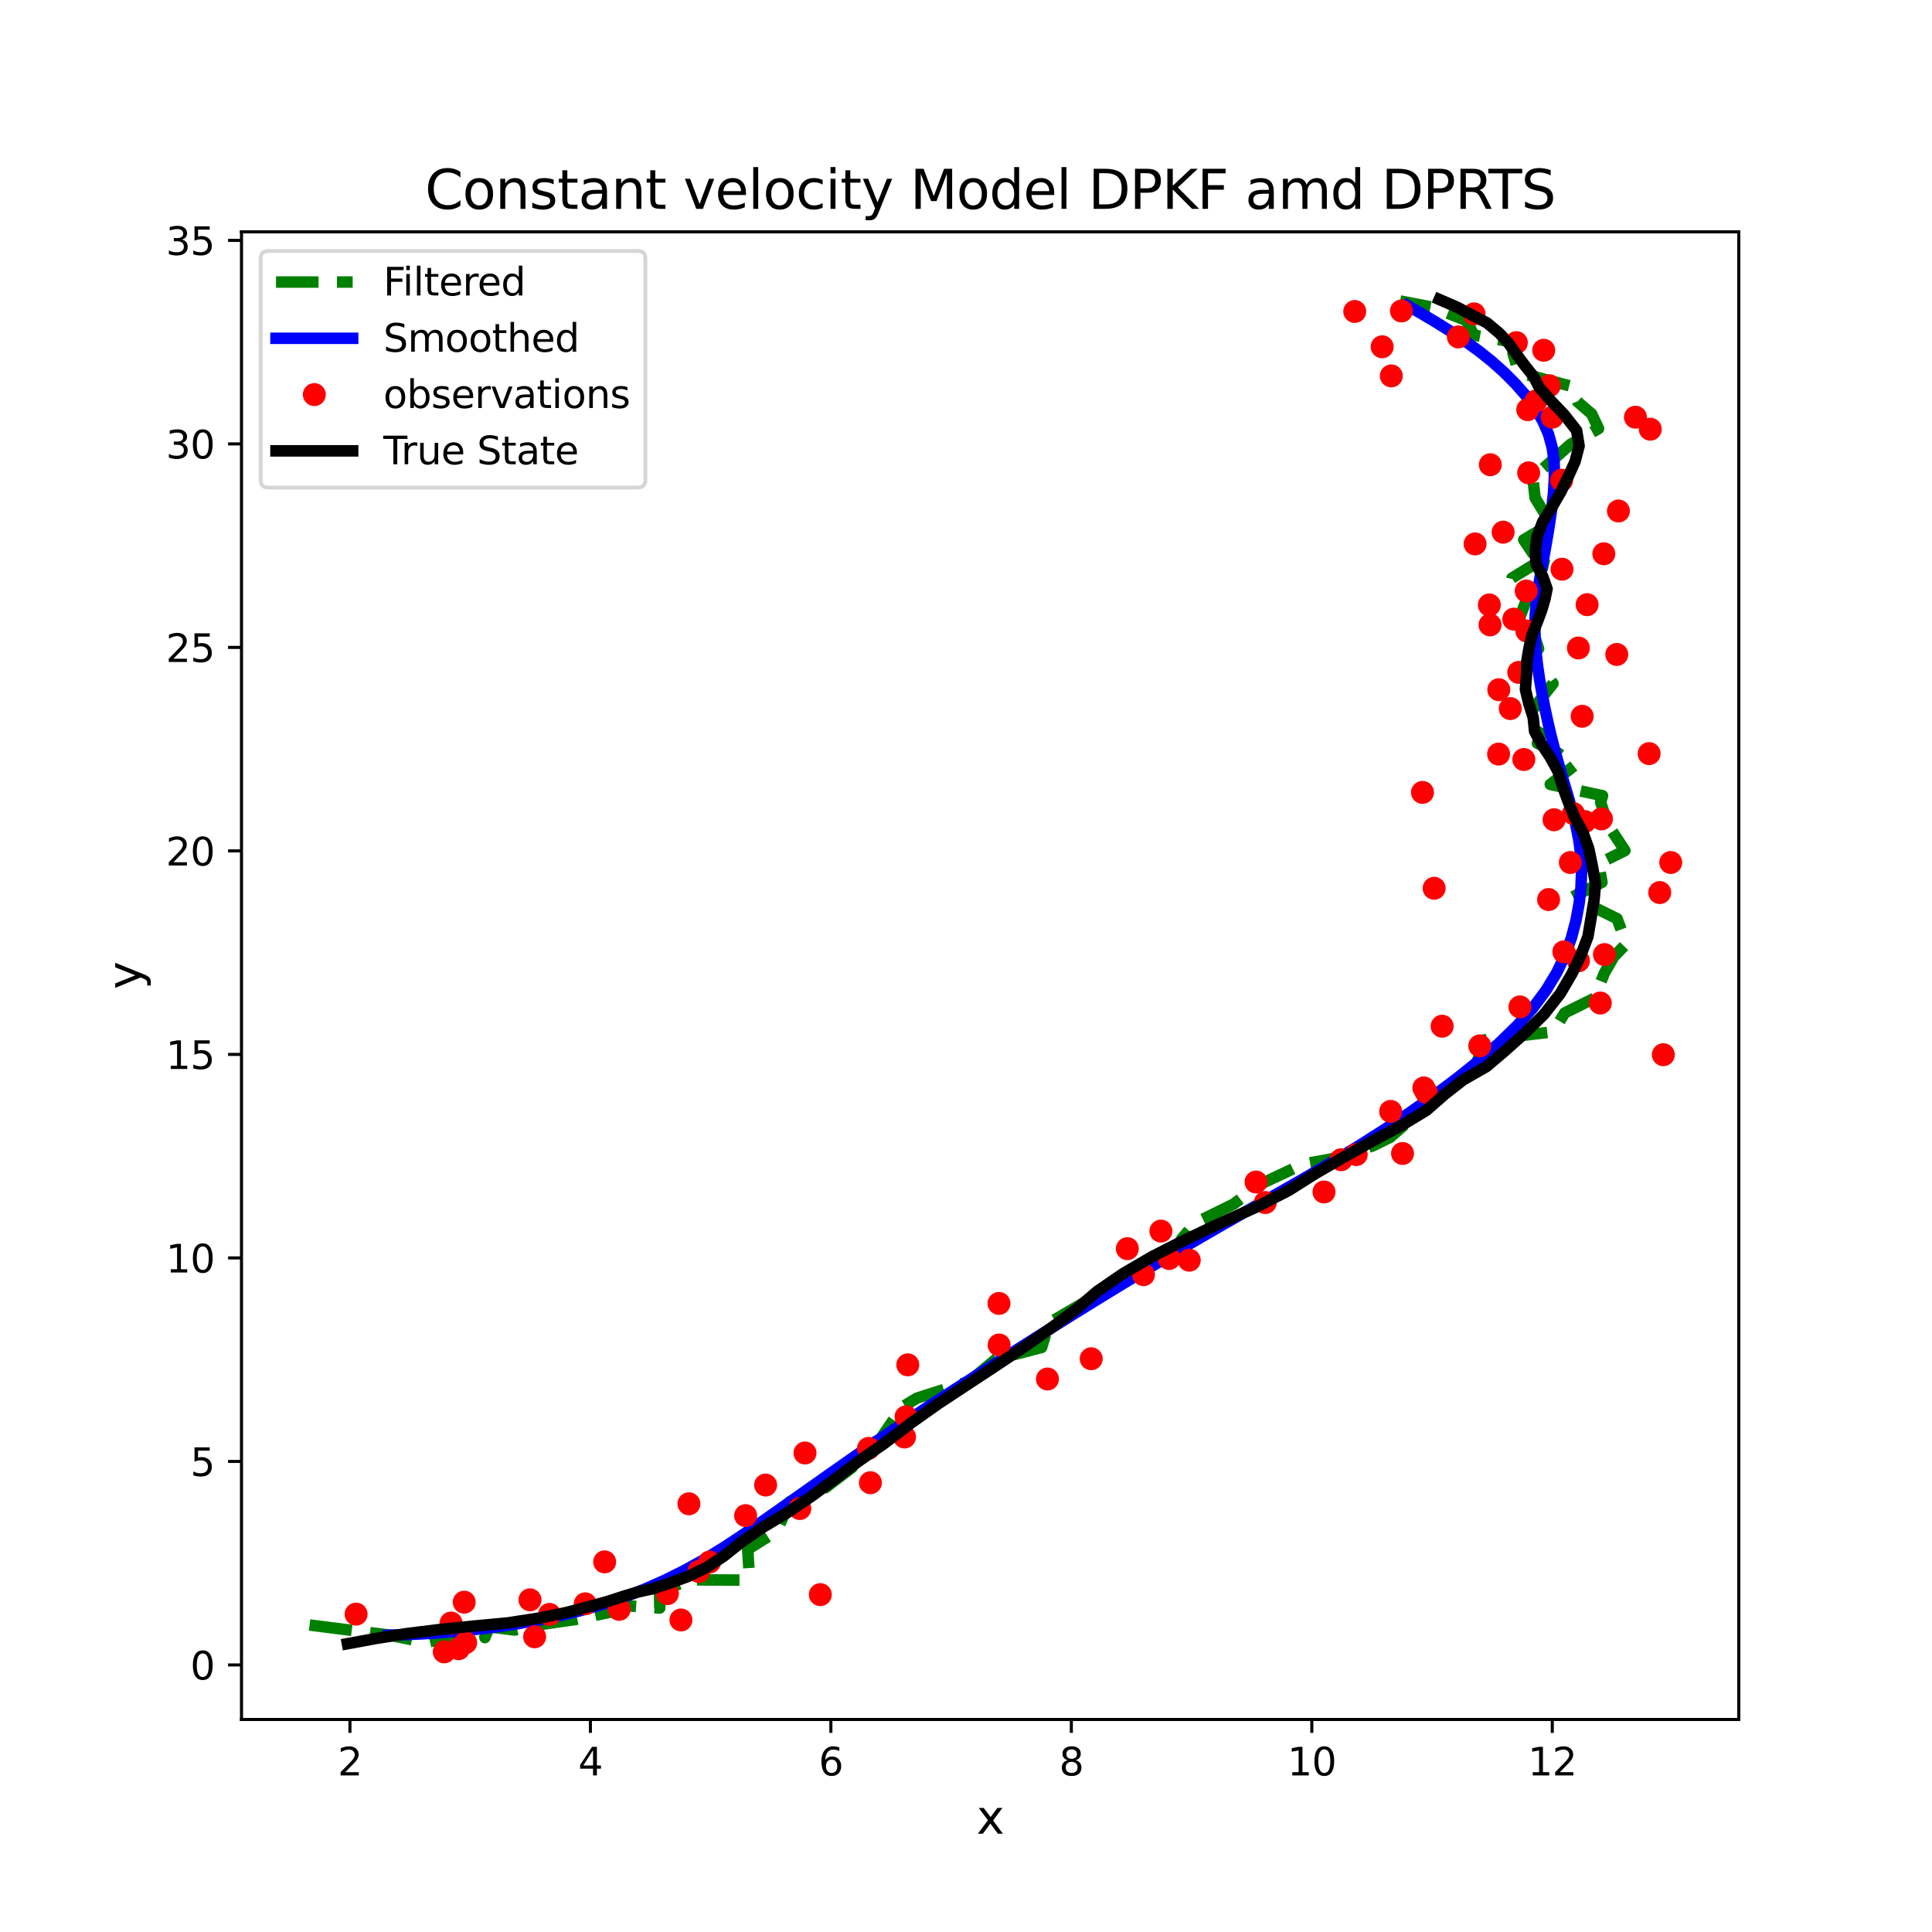 <?xml version="1.0" encoding="utf-8" standalone="no"?>
<!DOCTYPE svg PUBLIC "-//W3C//DTD SVG 1.1//EN"
  "http://www.w3.org/Graphics/SVG/1.1/DTD/svg11.dtd">
<svg xmlns:xlink="http://www.w3.org/1999/xlink" width="504pt" height="504pt" viewBox="0 0 504 504" xmlns="http://www.w3.org/2000/svg" version="1.1">
 <defs>
  <style type="text/css">*{stroke-linejoin: round; stroke-linecap: butt}</style>
 </defs>
 <g id="figure_1">
  <g id="patch_1">
   <path d="M 0 504 
L 504 504 
L 504 0 
L 0 0 
z
" style="fill: #ffffff"/>
  </g>
  <g id="axes_1">
   <g id="patch_2">
    <path d="M 63 448.56 
L 453.6 448.56 
L 453.6 60.48 
L 63 60.48 
z
" style="fill: #ffffff"/>
   </g>
   <g id="matplotlib.axis_1">
    <g id="xtick_1">
     <g id="line2d_1">
      <defs>
       <path id="m9e5c407f9c" d="M 0 0 
L 0 3.5 
" style="stroke: #000000; stroke-width: 0.8"/>
      </defs>
      <g>
       <use xlink:href="#m9e5c407f9c" x="91.286" y="448.56" style="stroke: #000000; stroke-width: 0.8"/>
      </g>
     </g>
     <g id="text_1">
      <!-- 2 -->
      <g transform="translate(88.105 463.158) scale(0.1 -0.1)">
       <defs>
        <path id="DejaVuSans-32" d="M 1228 531 
L 3431 531 
L 3431 0 
L 469 0 
L 469 531 
Q 828 903 1448 1529 
Q 2069 2156 2228 2338 
Q 2531 2678 2651 2914 
Q 2772 3150 2772 3378 
Q 2772 3750 2511 3984 
Q 2250 4219 1831 4219 
Q 1534 4219 1204 4116 
Q 875 4013 500 3803 
L 500 4441 
Q 881 4594 1212 4672 
Q 1544 4750 1819 4750 
Q 2544 4750 2975 4387 
Q 3406 4025 3406 3419 
Q 3406 3131 3298 2873 
Q 3191 2616 2906 2266 
Q 2828 2175 2409 1742 
Q 1991 1309 1228 531 
z
" transform="scale(0.016)"/>
       </defs>
       <use xlink:href="#DejaVuSans-32"/>
      </g>
     </g>
    </g>
    <g id="xtick_2">
     <g id="line2d_2">
      <g>
       <use xlink:href="#m9e5c407f9c" x="154.018" y="448.56" style="stroke: #000000; stroke-width: 0.8"/>
      </g>
     </g>
     <g id="text_2">
      <!-- 4 -->
      <g transform="translate(150.836 463.158) scale(0.1 -0.1)">
       <defs>
        <path id="DejaVuSans-34" d="M 2419 4116 
L 825 1625 
L 2419 1625 
L 2419 4116 
z
M 2253 4666 
L 3047 4666 
L 3047 1625 
L 3713 1625 
L 3713 1100 
L 3047 1100 
L 3047 0 
L 2419 0 
L 2419 1100 
L 313 1100 
L 313 1709 
L 2253 4666 
z
" transform="scale(0.016)"/>
       </defs>
       <use xlink:href="#DejaVuSans-34"/>
      </g>
     </g>
    </g>
    <g id="xtick_3">
     <g id="line2d_3">
      <g>
       <use xlink:href="#m9e5c407f9c" x="216.749" y="448.56" style="stroke: #000000; stroke-width: 0.8"/>
      </g>
     </g>
     <g id="text_3">
      <!-- 6 -->
      <g transform="translate(213.568 463.158) scale(0.1 -0.1)">
       <defs>
        <path id="DejaVuSans-36" d="M 2113 2584 
Q 1688 2584 1439 2293 
Q 1191 2003 1191 1497 
Q 1191 994 1439 701 
Q 1688 409 2113 409 
Q 2538 409 2786 701 
Q 3034 994 3034 1497 
Q 3034 2003 2786 2293 
Q 2538 2584 2113 2584 
z
M 3366 4563 
L 3366 3988 
Q 3128 4100 2886 4159 
Q 2644 4219 2406 4219 
Q 1781 4219 1451 3797 
Q 1122 3375 1075 2522 
Q 1259 2794 1537 2939 
Q 1816 3084 2150 3084 
Q 2853 3084 3261 2657 
Q 3669 2231 3669 1497 
Q 3669 778 3244 343 
Q 2819 -91 2113 -91 
Q 1303 -91 875 529 
Q 447 1150 447 2328 
Q 447 3434 972 4092 
Q 1497 4750 2381 4750 
Q 2619 4750 2861 4703 
Q 3103 4656 3366 4563 
z
" transform="scale(0.016)"/>
       </defs>
       <use xlink:href="#DejaVuSans-36"/>
      </g>
     </g>
    </g>
    <g id="xtick_4">
     <g id="line2d_4">
      <g>
       <use xlink:href="#m9e5c407f9c" x="279.481" y="448.56" style="stroke: #000000; stroke-width: 0.8"/>
      </g>
     </g>
     <g id="text_4">
      <!-- 8 -->
      <g transform="translate(276.3 463.158) scale(0.1 -0.1)">
       <defs>
        <path id="DejaVuSans-38" d="M 2034 2216 
Q 1584 2216 1326 1975 
Q 1069 1734 1069 1313 
Q 1069 891 1326 650 
Q 1584 409 2034 409 
Q 2484 409 2743 651 
Q 3003 894 3003 1313 
Q 3003 1734 2745 1975 
Q 2488 2216 2034 2216 
z
M 1403 2484 
Q 997 2584 770 2862 
Q 544 3141 544 3541 
Q 544 4100 942 4425 
Q 1341 4750 2034 4750 
Q 2731 4750 3128 4425 
Q 3525 4100 3525 3541 
Q 3525 3141 3298 2862 
Q 3072 2584 2669 2484 
Q 3125 2378 3379 2068 
Q 3634 1759 3634 1313 
Q 3634 634 3220 271 
Q 2806 -91 2034 -91 
Q 1263 -91 848 271 
Q 434 634 434 1313 
Q 434 1759 690 2068 
Q 947 2378 1403 2484 
z
M 1172 3481 
Q 1172 3119 1398 2916 
Q 1625 2713 2034 2713 
Q 2441 2713 2670 2916 
Q 2900 3119 2900 3481 
Q 2900 3844 2670 4047 
Q 2441 4250 2034 4250 
Q 1625 4250 1398 4047 
Q 1172 3844 1172 3481 
z
" transform="scale(0.016)"/>
       </defs>
       <use xlink:href="#DejaVuSans-38"/>
      </g>
     </g>
    </g>
    <g id="xtick_5">
     <g id="line2d_5">
      <g>
       <use xlink:href="#m9e5c407f9c" x="342.212" y="448.56" style="stroke: #000000; stroke-width: 0.8"/>
      </g>
     </g>
     <g id="text_5">
      <!-- 10 -->
      <g transform="translate(335.85 463.158) scale(0.1 -0.1)">
       <defs>
        <path id="DejaVuSans-31" d="M 794 531 
L 1825 531 
L 1825 4091 
L 703 3866 
L 703 4441 
L 1819 4666 
L 2450 4666 
L 2450 531 
L 3481 531 
L 3481 0 
L 794 0 
L 794 531 
z
" transform="scale(0.016)"/>
        <path id="DejaVuSans-30" d="M 2034 4250 
Q 1547 4250 1301 3770 
Q 1056 3291 1056 2328 
Q 1056 1369 1301 889 
Q 1547 409 2034 409 
Q 2525 409 2770 889 
Q 3016 1369 3016 2328 
Q 3016 3291 2770 3770 
Q 2525 4250 2034 4250 
z
M 2034 4750 
Q 2819 4750 3233 4129 
Q 3647 3509 3647 2328 
Q 3647 1150 3233 529 
Q 2819 -91 2034 -91 
Q 1250 -91 836 529 
Q 422 1150 422 2328 
Q 422 3509 836 4129 
Q 1250 4750 2034 4750 
z
" transform="scale(0.016)"/>
       </defs>
       <use xlink:href="#DejaVuSans-31"/>
       <use xlink:href="#DejaVuSans-30" transform="translate(63.623 0)"/>
      </g>
     </g>
    </g>
    <g id="xtick_6">
     <g id="line2d_6">
      <g>
       <use xlink:href="#m9e5c407f9c" x="404.944" y="448.56" style="stroke: #000000; stroke-width: 0.8"/>
      </g>
     </g>
     <g id="text_6">
      <!-- 12 -->
      <g transform="translate(398.582 463.158) scale(0.1 -0.1)">
       <use xlink:href="#DejaVuSans-31"/>
       <use xlink:href="#DejaVuSans-32" transform="translate(63.623 0)"/>
      </g>
     </g>
    </g>
    <g id="text_7">
     <!-- x -->
     <g transform="translate(254.749 478.356) scale(0.12 -0.12)">
      <defs>
       <path id="DejaVuSans-78" d="M 3513 3500 
L 2247 1797 
L 3578 0 
L 2900 0 
L 1881 1375 
L 863 0 
L 184 0 
L 1544 1831 
L 300 3500 
L 978 3500 
L 1906 2253 
L 2834 3500 
L 3513 3500 
z
" transform="scale(0.016)"/>
      </defs>
      <use xlink:href="#DejaVuSans-78"/>
     </g>
    </g>
   </g>
   <g id="matplotlib.axis_2">
    <g id="ytick_1">
     <g id="line2d_7">
      <defs>
       <path id="mf3bef82ef5" d="M 0 0 
L -3.5 0 
" style="stroke: #000000; stroke-width: 0.8"/>
      </defs>
      <g>
       <use xlink:href="#mf3bef82ef5" x="63" y="434.332" style="stroke: #000000; stroke-width: 0.8"/>
      </g>
     </g>
     <g id="text_8">
      <!-- 0 -->
      <g transform="translate(49.638 438.131) scale(0.1 -0.1)">
       <use xlink:href="#DejaVuSans-30"/>
      </g>
     </g>
    </g>
    <g id="ytick_2">
     <g id="line2d_8">
      <g>
       <use xlink:href="#mf3bef82ef5" x="63" y="381.243" style="stroke: #000000; stroke-width: 0.8"/>
      </g>
     </g>
     <g id="text_9">
      <!-- 5 -->
      <g transform="translate(49.638 385.042) scale(0.1 -0.1)">
       <defs>
        <path id="DejaVuSans-35" d="M 691 4666 
L 3169 4666 
L 3169 4134 
L 1269 4134 
L 1269 2991 
Q 1406 3038 1543 3061 
Q 1681 3084 1819 3084 
Q 2600 3084 3056 2656 
Q 3513 2228 3513 1497 
Q 3513 744 3044 326 
Q 2575 -91 1722 -91 
Q 1428 -91 1123 -41 
Q 819 9 494 109 
L 494 744 
Q 775 591 1075 516 
Q 1375 441 1709 441 
Q 2250 441 2565 725 
Q 2881 1009 2881 1497 
Q 2881 1984 2565 2268 
Q 2250 2553 1709 2553 
Q 1456 2553 1204 2497 
Q 953 2441 691 2322 
L 691 4666 
z
" transform="scale(0.016)"/>
       </defs>
       <use xlink:href="#DejaVuSans-35"/>
      </g>
     </g>
    </g>
    <g id="ytick_3">
     <g id="line2d_9">
      <g>
       <use xlink:href="#mf3bef82ef5" x="63" y="328.154" style="stroke: #000000; stroke-width: 0.8"/>
      </g>
     </g>
     <g id="text_10">
      <!-- 10 -->
      <g transform="translate(43.275 331.954) scale(0.1 -0.1)">
       <use xlink:href="#DejaVuSans-31"/>
       <use xlink:href="#DejaVuSans-30" transform="translate(63.623 0)"/>
      </g>
     </g>
    </g>
    <g id="ytick_4">
     <g id="line2d_10">
      <g>
       <use xlink:href="#mf3bef82ef5" x="63" y="275.066" style="stroke: #000000; stroke-width: 0.8"/>
      </g>
     </g>
     <g id="text_11">
      <!-- 15 -->
      <g transform="translate(43.275 278.865) scale(0.1 -0.1)">
       <use xlink:href="#DejaVuSans-31"/>
       <use xlink:href="#DejaVuSans-35" transform="translate(63.623 0)"/>
      </g>
     </g>
    </g>
    <g id="ytick_5">
     <g id="line2d_11">
      <g>
       <use xlink:href="#mf3bef82ef5" x="63" y="221.977" style="stroke: #000000; stroke-width: 0.8"/>
      </g>
     </g>
     <g id="text_12">
      <!-- 20 -->
      <g transform="translate(43.275 225.776) scale(0.1 -0.1)">
       <use xlink:href="#DejaVuSans-32"/>
       <use xlink:href="#DejaVuSans-30" transform="translate(63.623 0)"/>
      </g>
     </g>
    </g>
    <g id="ytick_6">
     <g id="line2d_12">
      <g>
       <use xlink:href="#mf3bef82ef5" x="63" y="168.888" style="stroke: #000000; stroke-width: 0.8"/>
      </g>
     </g>
     <g id="text_13">
      <!-- 25 -->
      <g transform="translate(43.275 172.688) scale(0.1 -0.1)">
       <use xlink:href="#DejaVuSans-32"/>
       <use xlink:href="#DejaVuSans-35" transform="translate(63.623 0)"/>
      </g>
     </g>
    </g>
    <g id="ytick_7">
     <g id="line2d_13">
      <g>
       <use xlink:href="#mf3bef82ef5" x="63" y="115.8" style="stroke: #000000; stroke-width: 0.8"/>
      </g>
     </g>
     <g id="text_14">
      <!-- 30 -->
      <g transform="translate(43.275 119.599) scale(0.1 -0.1)">
       <defs>
        <path id="DejaVuSans-33" d="M 2597 2516 
Q 3050 2419 3304 2112 
Q 3559 1806 3559 1356 
Q 3559 666 3084 287 
Q 2609 -91 1734 -91 
Q 1441 -91 1130 -33 
Q 819 25 488 141 
L 488 750 
Q 750 597 1062 519 
Q 1375 441 1716 441 
Q 2309 441 2620 675 
Q 2931 909 2931 1356 
Q 2931 1769 2642 2001 
Q 2353 2234 1838 2234 
L 1294 2234 
L 1294 2753 
L 1863 2753 
Q 2328 2753 2575 2939 
Q 2822 3125 2822 3475 
Q 2822 3834 2567 4026 
Q 2313 4219 1838 4219 
Q 1578 4219 1281 4162 
Q 984 4106 628 3988 
L 628 4550 
Q 988 4650 1302 4700 
Q 1616 4750 1894 4750 
Q 2613 4750 3031 4423 
Q 3450 4097 3450 3541 
Q 3450 3153 3228 2886 
Q 3006 2619 2597 2516 
z
" transform="scale(0.016)"/>
       </defs>
       <use xlink:href="#DejaVuSans-33"/>
       <use xlink:href="#DejaVuSans-30" transform="translate(63.623 0)"/>
      </g>
     </g>
    </g>
    <g id="ytick_8">
     <g id="line2d_14">
      <g>
       <use xlink:href="#mf3bef82ef5" x="63" y="62.711" style="stroke: #000000; stroke-width: 0.8"/>
      </g>
     </g>
     <g id="text_15">
      <!-- 35 -->
      <g transform="translate(43.275 66.51) scale(0.1 -0.1)">
       <use xlink:href="#DejaVuSans-33"/>
       <use xlink:href="#DejaVuSans-35" transform="translate(63.623 0)"/>
      </g>
     </g>
    </g>
    <g id="text_16">
     <!-- y -->
     <g transform="translate(36.779 258.071) rotate(-90) scale(0.12 -0.12)">
      <defs>
       <path id="DejaVuSans-79" d="M 2059 -325 
Q 1816 -950 1584 -1140 
Q 1353 -1331 966 -1331 
L 506 -1331 
L 506 -850 
L 844 -850 
Q 1081 -850 1212 -737 
Q 1344 -625 1503 -206 
L 1606 56 
L 191 3500 
L 800 3500 
L 1894 763 
L 2988 3500 
L 3597 3500 
L 2059 -325 
z
" transform="scale(0.016)"/>
      </defs>
      <use xlink:href="#DejaVuSans-79"/>
     </g>
    </g>
   </g>
   <g id="line2d_15">
    <path d="M 80.755 423.914 
L 101.578 426.553 
L 111.129 428.507 
L 123.835 425.522 
L 126.233 425.053 
L 126.493 427.201 
L 127.63 424.396 
L 134.253 425.22 
L 140.266 423.893 
L 150.488 422.418 
L 162.041 419.958 
L 163.711 418.915 
L 172.113 419.486 
L 172.073 415.369 
L 179.665 412.129 
L 193.979 412.203 
L 195.46 410.632 
L 195.046 404.195 
L 202.622 399.437 
L 204.014 396.346 
L 206.048 391.741 
L 215.323 388.105 
L 222.296 382.807 
L 222.447 379.19 
L 229.665 375.399 
L 235.312 367.081 
L 239.213 364.724 
L 252.837 360.381 
L 259.69 354.648 
L 271.732 351.506 
L 273.653 345.14 
L 285.59 338.163 
L 298.202 331.846 
L 306.105 327.123 
L 308.32 323.108 
L 311.739 319.061 
L 321.816 314.108 
L 328.59 309.012 
L 339.934 303.667 
L 347.069 302.379 
L 358.111 298.924 
L 362.644 296.695 
L 368.04 292 
L 374.319 287.101 
L 378.412 283.22 
L 385.28 277.247 
L 387.193 271.293 
L 405.221 269.157 
L 408.177 264.243 
L 415.903 260.416 
L 418.557 253.8 
L 420.994 249.575 
L 424.244 246.186 
L 421.858 239.666 
L 410.304 233.95 
L 417.907 230.162 
L 417.052 225.304 
L 423.9 221.883 
L 420.221 216.315 
L 418.373 211.798 
L 417.552 209.281 
L 418.052 207.574 
L 404.416 204.632 
L 410.79 199.651 
L 406.503 196.46 
L 401.053 193.888 
L 403.222 189.285 
L 399.635 185.329 
L 405.136 178.306 
L 402.218 174.383 
L 398.296 173.042 
L 401.376 169.21 
L 400.06 165.189 
L 396.169 161.862 
L 398.669 155.247 
L 397.122 154.15 
L 394.012 152.664 
L 394.421 150.808 
L 400.963 146.779 
L 405.166 147.804 
L 399.832 144.307 
L 397.489 140.811 
L 404.566 136.602 
L 400.455 129.867 
L 399.95 125.324 
L 402.11 122.609 
L 409.664 115.929 
L 417.012 111.811 
L 415.224 107.996 
L 411.512 104.78 
L 409.904 100.768 
L 396.141 97.181 
L 396.036 96.674 
L 394.676 92.182 
L 395.908 89.481 
L 384.517 87.417 
L 382.443 83.566 
L 379.873 82.575 
L 373.66 80.135 
L 365.232 78.517 
" clip-path="url(#p5a6beb503e)" style="fill: none; stroke-dasharray: 11.1,4.8; stroke-dashoffset: 0; stroke: #008000; stroke-width: 3"/>
   </g>
   <g id="line2d_16">
    <path d="M 101.34 426.569 
L 106.78 426.391 
L 112.269 426.1 
L 117.758 425.691 
L 123.245 425.166 
L 128.78 424.507 
L 134.405 423.688 
L 140.116 422.696 
L 145.862 421.512 
L 151.581 420.121 
L 157.211 418.513 
L 162.726 416.671 
L 168.143 414.576 
L 173.473 412.213 
L 178.733 409.591 
L 183.909 406.705 
L 189.013 403.551 
L 194.139 400.152 
L 199.37 396.549 
L 204.755 392.763 
L 210.351 388.805 
L 216.187 384.689 
L 222.262 380.429 
L 228.601 376.042 
L 235.237 371.541 
L 242.154 366.948 
L 249.323 362.289 
L 256.694 357.566 
L 264.188 352.797 
L 271.76 348.009 
L 279.376 343.228 
L 287.019 338.495 
L 294.64 333.844 
L 302.219 329.284 
L 309.784 324.809 
L 317.373 320.407 
L 324.972 316.066 
L 332.524 311.78 
L 339.97 307.529 
L 347.25 303.283 
L 354.325 299 
L 361.164 294.657 
L 367.764 290.244 
L 374.103 285.772 
L 380.143 281.253 
L 385.828 276.7 
L 391.08 272.126 
L 395.806 267.538 
L 399.896 262.928 
L 403.332 258.309 
L 406.121 253.7 
L 408.307 249.124 
L 409.95 244.593 
L 411.128 240.123 
L 411.936 235.739 
L 412.434 231.453 
L 412.588 227.26 
L 412.393 223.159 
L 411.863 219.141 
L 411.072 215.201 
L 410.089 211.315 
L 408.981 207.452 
L 407.828 203.592 
L 406.712 199.733 
L 405.639 195.885 
L 404.648 192.052 
L 403.761 188.248 
L 402.965 184.495 
L 402.256 180.819 
L 401.626 177.238 
L 401.107 173.741 
L 400.725 170.31 
L 400.482 166.943 
L 400.401 163.635 
L 400.5 160.375 
L 400.766 157.14 
L 401.195 153.878 
L 401.765 150.545 
L 402.411 147.109 
L 403.063 143.552 
L 403.696 139.859 
L 404.314 136.055 
L 404.871 132.178 
L 405.283 128.277 
L 405.499 124.404 
L 405.426 120.587 
L 404.946 116.854 
L 403.956 113.237 
L 402.429 109.75 
L 400.425 106.398 
L 398.028 103.18 
L 395.322 100.099 
L 392.385 97.146 
L 389.218 94.312 
L 385.827 91.602 
L 382.251 89.013 
L 378.564 86.54 
L 374.799 84.177 
L 370.992 81.91 
L 367.195 79.732 
" clip-path="url(#p5a6beb503e)" style="fill: none; stroke: #0000ff; stroke-width: 3; stroke-linecap: square"/>
   </g>
   <g id="line2d_17">
    <defs>
     <path id="madaf9a713d" d="M 0 2.5 
C 0.663 2.5 1.299 2.237 1.768 1.768 
C 2.237 1.299 2.5 0.663 2.5 0 
C 2.5 -0.663 2.237 -1.299 1.768 -1.768 
C 1.299 -2.237 0.663 -2.5 0 -2.5 
C -0.663 -2.5 -1.299 -2.237 -1.768 -1.768 
C -2.237 -1.299 -2.5 -0.663 -2.5 0 
C -2.5 0.663 -2.237 1.299 -1.768 1.768 
C -1.299 2.237 -0.663 2.5 0 2.5 
z
" style="stroke: #ff0000"/>
    </defs>
    <g clip-path="url(#p5a6beb503e)">
     <use xlink:href="#madaf9a713d" x="92.895" y="421.074" style="fill: #ff0000; stroke: #ff0000"/>
     <use xlink:href="#madaf9a713d" x="121.475" y="428.518" style="fill: #ff0000; stroke: #ff0000"/>
     <use xlink:href="#madaf9a713d" x="119.625" y="430.1" style="fill: #ff0000; stroke: #ff0000"/>
     <use xlink:href="#madaf9a713d" x="138.254" y="417.346" style="fill: #ff0000; stroke: #ff0000"/>
     <use xlink:href="#madaf9a713d" x="117.668" y="423.403" style="fill: #ff0000; stroke: #ff0000"/>
     <use xlink:href="#madaf9a713d" x="115.898" y="430.92" style="fill: #ff0000; stroke: #ff0000"/>
     <use xlink:href="#madaf9a713d" x="121.096" y="417.958" style="fill: #ff0000; stroke: #ff0000"/>
     <use xlink:href="#madaf9a713d" x="139.468" y="426.984" style="fill: #ff0000; stroke: #ff0000"/>
     <use xlink:href="#madaf9a713d" x="143.344" y="421.145" style="fill: #ff0000; stroke: #ff0000"/>
     <use xlink:href="#madaf9a713d" x="161.527" y="419.833" style="fill: #ff0000; stroke: #ff0000"/>
     <use xlink:href="#madaf9a713d" x="174.102" y="415.73" style="fill: #ff0000; stroke: #ff0000"/>
     <use xlink:href="#madaf9a713d" x="152.67" y="418.389" style="fill: #ff0000; stroke: #ff0000"/>
     <use xlink:href="#madaf9a713d" x="177.637" y="422.597" style="fill: #ff0000; stroke: #ff0000"/>
     <use xlink:href="#madaf9a713d" x="157.733" y="407.444" style="fill: #ff0000; stroke: #ff0000"/>
     <use xlink:href="#madaf9a713d" x="185.086" y="407.501" style="fill: #ff0000; stroke: #ff0000"/>
     <use xlink:href="#madaf9a713d" x="213.996" y="415.988" style="fill: #ff0000; stroke: #ff0000"/>
     <use xlink:href="#madaf9a713d" x="182.28" y="409.954" style="fill: #ff0000; stroke: #ff0000"/>
     <use xlink:href="#madaf9a713d" x="179.719" y="392.292" style="fill: #ff0000; stroke: #ff0000"/>
     <use xlink:href="#madaf9a713d" x="208.639" y="393.531" style="fill: #ff0000; stroke: #ff0000"/>
     <use xlink:href="#madaf9a713d" x="194.507" y="395.377" style="fill: #ff0000; stroke: #ff0000"/>
     <use xlink:href="#madaf9a713d" x="199.724" y="387.401" style="fill: #ff0000; stroke: #ff0000"/>
     <use xlink:href="#madaf9a713d" x="227.061" y="386.797" style="fill: #ff0000; stroke: #ff0000"/>
     <use xlink:href="#madaf9a713d" x="226.571" y="377.843" style="fill: #ff0000; stroke: #ff0000"/>
     <use xlink:href="#madaf9a713d" x="209.998" y="379.036" style="fill: #ff0000; stroke: #ff0000"/>
     <use xlink:href="#madaf9a713d" x="235.959" y="374.869" style="fill: #ff0000; stroke: #ff0000"/>
     <use xlink:href="#madaf9a713d" x="236.817" y="356.046" style="fill: #ff0000; stroke: #ff0000"/>
     <use xlink:href="#madaf9a713d" x="236.363" y="369.594" style="fill: #ff0000; stroke: #ff0000"/>
     <use xlink:href="#madaf9a713d" x="273.253" y="359.742" style="fill: #ff0000; stroke: #ff0000"/>
     <use xlink:href="#madaf9a713d" x="260.641" y="350.868" style="fill: #ff0000; stroke: #ff0000"/>
     <use xlink:href="#madaf9a713d" x="284.664" y="354.458" style="fill: #ff0000; stroke: #ff0000"/>
     <use xlink:href="#madaf9a713d" x="260.603" y="340.024" style="fill: #ff0000; stroke: #ff0000"/>
     <use xlink:href="#madaf9a713d" x="298.298" y="332.521" style="fill: #ff0000; stroke: #ff0000"/>
     <use xlink:href="#madaf9a713d" x="310.242" y="328.748" style="fill: #ff0000; stroke: #ff0000"/>
     <use xlink:href="#madaf9a713d" x="304.991" y="328.305" style="fill: #ff0000; stroke: #ff0000"/>
     <use xlink:href="#madaf9a713d" x="294.086" y="325.738" style="fill: #ff0000; stroke: #ff0000"/>
     <use xlink:href="#madaf9a713d" x="302.844" y="321.149" style="fill: #ff0000; stroke: #ff0000"/>
     <use xlink:href="#madaf9a713d" x="330.078" y="313.708" style="fill: #ff0000; stroke: #ff0000"/>
     <use xlink:href="#madaf9a713d" x="327.66" y="308.349" style="fill: #ff0000; stroke: #ff0000"/>
     <use xlink:href="#madaf9a713d" x="349.868" y="302.535" style="fill: #ff0000; stroke: #ff0000"/>
     <use xlink:href="#madaf9a713d" x="345.392" y="310.946" style="fill: #ff0000; stroke: #ff0000"/>
     <use xlink:href="#madaf9a713d" x="365.876" y="300.905" style="fill: #ff0000; stroke: #ff0000"/>
     <use xlink:href="#madaf9a713d" x="353.799" y="301.195" style="fill: #ff0000; stroke: #ff0000"/>
     <use xlink:href="#madaf9a713d" x="362.778" y="289.929" style="fill: #ff0000; stroke: #ff0000"/>
     <use xlink:href="#madaf9a713d" x="372.054" y="284.921" style="fill: #ff0000; stroke: #ff0000"/>
     <use xlink:href="#madaf9a713d" x="371.432" y="283.806" style="fill: #ff0000; stroke: #ff0000"/>
     <use xlink:href="#madaf9a713d" x="386.03" y="272.833" style="fill: #ff0000; stroke: #ff0000"/>
     <use xlink:href="#madaf9a713d" x="376.21" y="267.704" style="fill: #ff0000; stroke: #ff0000"/>
     <use xlink:href="#madaf9a713d" x="433.912" y="275.143" style="fill: #ff0000; stroke: #ff0000"/>
     <use xlink:href="#madaf9a713d" x="396.501" y="262.666" style="fill: #ff0000; stroke: #ff0000"/>
     <use xlink:href="#madaf9a713d" x="417.464" y="261.663" style="fill: #ff0000; stroke: #ff0000"/>
     <use xlink:href="#madaf9a713d" x="407.966" y="248.296" style="fill: #ff0000; stroke: #ff0000"/>
     <use xlink:href="#madaf9a713d" x="411.769" y="250.641" style="fill: #ff0000; stroke: #ff0000"/>
     <use xlink:href="#madaf9a713d" x="418.554" y="249.023" style="fill: #ff0000; stroke: #ff0000"/>
     <use xlink:href="#madaf9a713d" x="403.977" y="234.668" style="fill: #ff0000; stroke: #ff0000"/>
     <use xlink:href="#madaf9a713d" x="374.125" y="231.722" style="fill: #ff0000; stroke: #ff0000"/>
     <use xlink:href="#madaf9a713d" x="432.977" y="232.839" style="fill: #ff0000; stroke: #ff0000"/>
     <use xlink:href="#madaf9a713d" x="409.655" y="225.005" style="fill: #ff0000; stroke: #ff0000"/>
     <use xlink:href="#madaf9a713d" x="435.845" y="224.998" style="fill: #ff0000; stroke: #ff0000"/>
     <use xlink:href="#madaf9a713d" x="405.407" y="213.855" style="fill: #ff0000; stroke: #ff0000"/>
     <use xlink:href="#madaf9a713d" x="410.467" y="212.234" style="fill: #ff0000; stroke: #ff0000"/>
     <use xlink:href="#madaf9a713d" x="413.447" y="214.32" style="fill: #ff0000; stroke: #ff0000"/>
     <use xlink:href="#madaf9a713d" x="417.769" y="213.62" style="fill: #ff0000; stroke: #ff0000"/>
     <use xlink:href="#madaf9a713d" x="371.084" y="206.716" style="fill: #ff0000; stroke: #ff0000"/>
     <use xlink:href="#madaf9a713d" x="430.204" y="196.593" style="fill: #ff0000; stroke: #ff0000"/>
     <use xlink:href="#madaf9a713d" x="397.525" y="198.135" style="fill: #ff0000; stroke: #ff0000"/>
     <use xlink:href="#madaf9a713d" x="390.937" y="196.715" style="fill: #ff0000; stroke: #ff0000"/>
     <use xlink:href="#madaf9a713d" x="412.736" y="186.855" style="fill: #ff0000; stroke: #ff0000"/>
     <use xlink:href="#madaf9a713d" x="393.987" y="184.845" style="fill: #ff0000; stroke: #ff0000"/>
     <use xlink:href="#madaf9a713d" x="421.767" y="170.727" style="fill: #ff0000; stroke: #ff0000"/>
     <use xlink:href="#madaf9a713d" x="396.196" y="175.404" style="fill: #ff0000; stroke: #ff0000"/>
     <use xlink:href="#madaf9a713d" x="390.989" y="179.926" style="fill: #ff0000; stroke: #ff0000"/>
     <use xlink:href="#madaf9a713d" x="411.755" y="169.043" style="fill: #ff0000; stroke: #ff0000"/>
     <use xlink:href="#madaf9a713d" x="398.307" y="164.612" style="fill: #ff0000; stroke: #ff0000"/>
     <use xlink:href="#madaf9a713d" x="388.701" y="163.011" style="fill: #ff0000; stroke: #ff0000"/>
     <use xlink:href="#madaf9a713d" x="407.483" y="148.492" style="fill: #ff0000; stroke: #ff0000"/>
     <use xlink:href="#madaf9a713d" x="394.905" y="161.514" style="fill: #ff0000; stroke: #ff0000"/>
     <use xlink:href="#madaf9a713d" x="388.524" y="157.811" style="fill: #ff0000; stroke: #ff0000"/>
     <use xlink:href="#madaf9a713d" x="398.144" y="154.18" style="fill: #ff0000; stroke: #ff0000"/>
     <use xlink:href="#madaf9a713d" x="418.388" y="144.464" style="fill: #ff0000; stroke: #ff0000"/>
     <use xlink:href="#madaf9a713d" x="414.031" y="157.733" style="fill: #ff0000; stroke: #ff0000"/>
     <use xlink:href="#madaf9a713d" x="384.802" y="141.894" style="fill: #ff0000; stroke: #ff0000"/>
     <use xlink:href="#madaf9a713d" x="392.118" y="138.825" style="fill: #ff0000; stroke: #ff0000"/>
     <use xlink:href="#madaf9a713d" x="422.201" y="133.3" style="fill: #ff0000; stroke: #ff0000"/>
     <use xlink:href="#madaf9a713d" x="388.775" y="121.234" style="fill: #ff0000; stroke: #ff0000"/>
     <use xlink:href="#madaf9a713d" x="398.78" y="123.35" style="fill: #ff0000; stroke: #ff0000"/>
     <use xlink:href="#madaf9a713d" x="407.386" y="125.265" style="fill: #ff0000; stroke: #ff0000"/>
     <use xlink:href="#madaf9a713d" x="426.635" y="108.832" style="fill: #ff0000; stroke: #ff0000"/>
     <use xlink:href="#madaf9a713d" x="430.501" y="111.965" style="fill: #ff0000; stroke: #ff0000"/>
     <use xlink:href="#madaf9a713d" x="404.936" y="108.836" style="fill: #ff0000; stroke: #ff0000"/>
     <use xlink:href="#madaf9a713d" x="398.538" y="106.872" style="fill: #ff0000; stroke: #ff0000"/>
     <use xlink:href="#madaf9a713d" x="404.152" y="100.627" style="fill: #ff0000; stroke: #ff0000"/>
     <use xlink:href="#madaf9a713d" x="362.949" y="98.059" style="fill: #ff0000; stroke: #ff0000"/>
     <use xlink:href="#madaf9a713d" x="400.692" y="104.609" style="fill: #ff0000; stroke: #ff0000"/>
     <use xlink:href="#madaf9a713d" x="395.569" y="89.381" style="fill: #ff0000; stroke: #ff0000"/>
     <use xlink:href="#madaf9a713d" x="402.712" y="91.37" style="fill: #ff0000; stroke: #ff0000"/>
     <use xlink:href="#madaf9a713d" x="360.566" y="90.466" style="fill: #ff0000; stroke: #ff0000"/>
     <use xlink:href="#madaf9a713d" x="384.54" y="81.889" style="fill: #ff0000; stroke: #ff0000"/>
     <use xlink:href="#madaf9a713d" x="380.439" y="87.892" style="fill: #ff0000; stroke: #ff0000"/>
     <use xlink:href="#madaf9a713d" x="365.594" y="81.117" style="fill: #ff0000; stroke: #ff0000"/>
     <use xlink:href="#madaf9a713d" x="353.41" y="81.253" style="fill: #ff0000; stroke: #ff0000"/>
    </g>
   </g>
   <g id="line2d_18">
    <path d="M 90.636 428.795 
L 98.043 427.429 
L 106.068 426.16 
L 114.216 425.147 
L 123.125 424.233 
L 132.342 423.381 
L 140.743 422.086 
L 147.479 420.716 
L 153.292 419.219 
L 158.744 417.7 
L 162.668 416.415 
L 166.327 415.316 
L 170.334 414.441 
L 174.525 413.042 
L 179.497 411.252 
L 184.463 408.833 
L 188.766 405.986 
L 193.226 402.432 
L 199.009 398.427 
L 205.4 394.582 
L 211.798 390.264 
L 218.019 385.691 
L 223.958 381.214 
L 230.635 376.586 
L 237.503 371.347 
L 244.627 366.289 
L 252.049 361.393 
L 259.815 356.285 
L 267.786 350.961 
L 274.859 345.953 
L 280.879 341.442 
L 286.194 336.893 
L 292.996 332.226 
L 300.601 327.784 
L 308.898 323.561 
L 317.836 319.312 
L 327.624 314.94 
L 336.173 310.557 
L 343.183 306.129 
L 350.238 302.049 
L 357.704 297.848 
L 365.179 293.851 
L 372.13 289.65 
L 376.93 285.438 
L 381.663 281.73 
L 387.764 278.249 
L 392.603 274.134 
L 397.78 269.515 
L 402.766 264.631 
L 407.013 259.217 
L 410.063 254.018 
L 412.43 249.118 
L 414.248 244.293 
L 415.029 239.676 
L 415.828 234.941 
L 416.22 230.432 
L 415.375 225.837 
L 414.446 221.338 
L 412.93 217.148 
L 410.713 213.088 
L 409.049 209.047 
L 407.68 205.282 
L 406.458 201.288 
L 404.356 197.465 
L 402.102 194.092 
L 400.326 190.791 
L 399.962 187.167 
L 398.835 183.606 
L 397.929 179.856 
L 398.236 175.903 
L 398.31 172.404 
L 398.87 169.071 
L 399.655 165.643 
L 400.975 162.425 
L 402.168 159.221 
L 403.021 156.317 
L 403.587 153.6 
L 402.467 150.412 
L 400.688 147.097 
L 400.503 143.635 
L 400.954 140.036 
L 402.446 136.095 
L 405.007 132.056 
L 407.268 128.143 
L 409.132 124.283 
L 410.877 120.417 
L 411.944 116.33 
L 411.292 112.31 
L 408.118 108.252 
L 404.57 104.516 
L 401.581 101.139 
L 400.026 98.167 
L 397.632 95.151 
L 395.433 92.178 
L 393.461 89.438 
L 391.176 86.962 
L 387.942 84.253 
L 383.882 82.137 
L 380.181 80.169 
L 375.46 78.12 
" clip-path="url(#p5a6beb503e)" style="fill: none; stroke: #000000; stroke-width: 3; stroke-linecap: square"/>
   </g>
   <g id="patch_3">
    <path d="M 63 448.56 
L 63 60.48 
" style="fill: none; stroke: #000000; stroke-width: 0.8; stroke-linejoin: miter; stroke-linecap: square"/>
   </g>
   <g id="patch_4">
    <path d="M 453.6 448.56 
L 453.6 60.48 
" style="fill: none; stroke: #000000; stroke-width: 0.8; stroke-linejoin: miter; stroke-linecap: square"/>
   </g>
   <g id="patch_5">
    <path d="M 63 448.56 
L 453.6 448.56 
" style="fill: none; stroke: #000000; stroke-width: 0.8; stroke-linejoin: miter; stroke-linecap: square"/>
   </g>
   <g id="patch_6">
    <path d="M 63 60.48 
L 453.6 60.48 
" style="fill: none; stroke: #000000; stroke-width: 0.8; stroke-linejoin: miter; stroke-linecap: square"/>
   </g>
   <g id="text_17">
    <!-- Constant velocity Model DPKF amd DPRTS -->
    <g transform="translate(110.865 54.48) scale(0.14 -0.14)">
     <defs>
      <path id="DejaVuSans-43" d="M 4122 4306 
L 4122 3641 
Q 3803 3938 3442 4084 
Q 3081 4231 2675 4231 
Q 1875 4231 1450 3742 
Q 1025 3253 1025 2328 
Q 1025 1406 1450 917 
Q 1875 428 2675 428 
Q 3081 428 3442 575 
Q 3803 722 4122 1019 
L 4122 359 
Q 3791 134 3420 21 
Q 3050 -91 2638 -91 
Q 1578 -91 968 557 
Q 359 1206 359 2328 
Q 359 3453 968 4101 
Q 1578 4750 2638 4750 
Q 3056 4750 3426 4639 
Q 3797 4528 4122 4306 
z
" transform="scale(0.016)"/>
      <path id="DejaVuSans-6f" d="M 1959 3097 
Q 1497 3097 1228 2736 
Q 959 2375 959 1747 
Q 959 1119 1226 758 
Q 1494 397 1959 397 
Q 2419 397 2687 759 
Q 2956 1122 2956 1747 
Q 2956 2369 2687 2733 
Q 2419 3097 1959 3097 
z
M 1959 3584 
Q 2709 3584 3137 3096 
Q 3566 2609 3566 1747 
Q 3566 888 3137 398 
Q 2709 -91 1959 -91 
Q 1206 -91 779 398 
Q 353 888 353 1747 
Q 353 2609 779 3096 
Q 1206 3584 1959 3584 
z
" transform="scale(0.016)"/>
      <path id="DejaVuSans-6e" d="M 3513 2113 
L 3513 0 
L 2938 0 
L 2938 2094 
Q 2938 2591 2744 2837 
Q 2550 3084 2163 3084 
Q 1697 3084 1428 2787 
Q 1159 2491 1159 1978 
L 1159 0 
L 581 0 
L 581 3500 
L 1159 3500 
L 1159 2956 
Q 1366 3272 1645 3428 
Q 1925 3584 2291 3584 
Q 2894 3584 3203 3211 
Q 3513 2838 3513 2113 
z
" transform="scale(0.016)"/>
      <path id="DejaVuSans-73" d="M 2834 3397 
L 2834 2853 
Q 2591 2978 2328 3040 
Q 2066 3103 1784 3103 
Q 1356 3103 1142 2972 
Q 928 2841 928 2578 
Q 928 2378 1081 2264 
Q 1234 2150 1697 2047 
L 1894 2003 
Q 2506 1872 2764 1633 
Q 3022 1394 3022 966 
Q 3022 478 2636 193 
Q 2250 -91 1575 -91 
Q 1294 -91 989 -36 
Q 684 19 347 128 
L 347 722 
Q 666 556 975 473 
Q 1284 391 1588 391 
Q 1994 391 2212 530 
Q 2431 669 2431 922 
Q 2431 1156 2273 1281 
Q 2116 1406 1581 1522 
L 1381 1569 
Q 847 1681 609 1914 
Q 372 2147 372 2553 
Q 372 3047 722 3315 
Q 1072 3584 1716 3584 
Q 2034 3584 2315 3537 
Q 2597 3491 2834 3397 
z
" transform="scale(0.016)"/>
      <path id="DejaVuSans-74" d="M 1172 4494 
L 1172 3500 
L 2356 3500 
L 2356 3053 
L 1172 3053 
L 1172 1153 
Q 1172 725 1289 603 
Q 1406 481 1766 481 
L 2356 481 
L 2356 0 
L 1766 0 
Q 1100 0 847 248 
Q 594 497 594 1153 
L 594 3053 
L 172 3053 
L 172 3500 
L 594 3500 
L 594 4494 
L 1172 4494 
z
" transform="scale(0.016)"/>
      <path id="DejaVuSans-61" d="M 2194 1759 
Q 1497 1759 1228 1600 
Q 959 1441 959 1056 
Q 959 750 1161 570 
Q 1363 391 1709 391 
Q 2188 391 2477 730 
Q 2766 1069 2766 1631 
L 2766 1759 
L 2194 1759 
z
M 3341 1997 
L 3341 0 
L 2766 0 
L 2766 531 
Q 2569 213 2275 61 
Q 1981 -91 1556 -91 
Q 1019 -91 701 211 
Q 384 513 384 1019 
Q 384 1609 779 1909 
Q 1175 2209 1959 2209 
L 2766 2209 
L 2766 2266 
Q 2766 2663 2505 2880 
Q 2244 3097 1772 3097 
Q 1472 3097 1187 3025 
Q 903 2953 641 2809 
L 641 3341 
Q 956 3463 1253 3523 
Q 1550 3584 1831 3584 
Q 2591 3584 2966 3190 
Q 3341 2797 3341 1997 
z
" transform="scale(0.016)"/>
      <path id="DejaVuSans-20" transform="scale(0.016)"/>
      <path id="DejaVuSans-76" d="M 191 3500 
L 800 3500 
L 1894 563 
L 2988 3500 
L 3597 3500 
L 2284 0 
L 1503 0 
L 191 3500 
z
" transform="scale(0.016)"/>
      <path id="DejaVuSans-65" d="M 3597 1894 
L 3597 1613 
L 953 1613 
Q 991 1019 1311 708 
Q 1631 397 2203 397 
Q 2534 397 2845 478 
Q 3156 559 3463 722 
L 3463 178 
Q 3153 47 2828 -22 
Q 2503 -91 2169 -91 
Q 1331 -91 842 396 
Q 353 884 353 1716 
Q 353 2575 817 3079 
Q 1281 3584 2069 3584 
Q 2775 3584 3186 3129 
Q 3597 2675 3597 1894 
z
M 3022 2063 
Q 3016 2534 2758 2815 
Q 2500 3097 2075 3097 
Q 1594 3097 1305 2825 
Q 1016 2553 972 2059 
L 3022 2063 
z
" transform="scale(0.016)"/>
      <path id="DejaVuSans-6c" d="M 603 4863 
L 1178 4863 
L 1178 0 
L 603 0 
L 603 4863 
z
" transform="scale(0.016)"/>
      <path id="DejaVuSans-63" d="M 3122 3366 
L 3122 2828 
Q 2878 2963 2633 3030 
Q 2388 3097 2138 3097 
Q 1578 3097 1268 2742 
Q 959 2388 959 1747 
Q 959 1106 1268 751 
Q 1578 397 2138 397 
Q 2388 397 2633 464 
Q 2878 531 3122 666 
L 3122 134 
Q 2881 22 2623 -34 
Q 2366 -91 2075 -91 
Q 1284 -91 818 406 
Q 353 903 353 1747 
Q 353 2603 823 3093 
Q 1294 3584 2113 3584 
Q 2378 3584 2631 3529 
Q 2884 3475 3122 3366 
z
" transform="scale(0.016)"/>
      <path id="DejaVuSans-69" d="M 603 3500 
L 1178 3500 
L 1178 0 
L 603 0 
L 603 3500 
z
M 603 4863 
L 1178 4863 
L 1178 4134 
L 603 4134 
L 603 4863 
z
" transform="scale(0.016)"/>
      <path id="DejaVuSans-4d" d="M 628 4666 
L 1569 4666 
L 2759 1491 
L 3956 4666 
L 4897 4666 
L 4897 0 
L 4281 0 
L 4281 4097 
L 3078 897 
L 2444 897 
L 1241 4097 
L 1241 0 
L 628 0 
L 628 4666 
z
" transform="scale(0.016)"/>
      <path id="DejaVuSans-64" d="M 2906 2969 
L 2906 4863 
L 3481 4863 
L 3481 0 
L 2906 0 
L 2906 525 
Q 2725 213 2448 61 
Q 2172 -91 1784 -91 
Q 1150 -91 751 415 
Q 353 922 353 1747 
Q 353 2572 751 3078 
Q 1150 3584 1784 3584 
Q 2172 3584 2448 3432 
Q 2725 3281 2906 2969 
z
M 947 1747 
Q 947 1113 1208 752 
Q 1469 391 1925 391 
Q 2381 391 2643 752 
Q 2906 1113 2906 1747 
Q 2906 2381 2643 2742 
Q 2381 3103 1925 3103 
Q 1469 3103 1208 2742 
Q 947 2381 947 1747 
z
" transform="scale(0.016)"/>
      <path id="DejaVuSans-44" d="M 1259 4147 
L 1259 519 
L 2022 519 
Q 2988 519 3436 956 
Q 3884 1394 3884 2338 
Q 3884 3275 3436 3711 
Q 2988 4147 2022 4147 
L 1259 4147 
z
M 628 4666 
L 1925 4666 
Q 3281 4666 3915 4102 
Q 4550 3538 4550 2338 
Q 4550 1131 3912 565 
Q 3275 0 1925 0 
L 628 0 
L 628 4666 
z
" transform="scale(0.016)"/>
      <path id="DejaVuSans-50" d="M 1259 4147 
L 1259 2394 
L 2053 2394 
Q 2494 2394 2734 2622 
Q 2975 2850 2975 3272 
Q 2975 3691 2734 3919 
Q 2494 4147 2053 4147 
L 1259 4147 
z
M 628 4666 
L 2053 4666 
Q 2838 4666 3239 4311 
Q 3641 3956 3641 3272 
Q 3641 2581 3239 2228 
Q 2838 1875 2053 1875 
L 1259 1875 
L 1259 0 
L 628 0 
L 628 4666 
z
" transform="scale(0.016)"/>
      <path id="DejaVuSans-4b" d="M 628 4666 
L 1259 4666 
L 1259 2694 
L 3353 4666 
L 4166 4666 
L 1850 2491 
L 4331 0 
L 3500 0 
L 1259 2247 
L 1259 0 
L 628 0 
L 628 4666 
z
" transform="scale(0.016)"/>
      <path id="DejaVuSans-46" d="M 628 4666 
L 3309 4666 
L 3309 4134 
L 1259 4134 
L 1259 2759 
L 3109 2759 
L 3109 2228 
L 1259 2228 
L 1259 0 
L 628 0 
L 628 4666 
z
" transform="scale(0.016)"/>
      <path id="DejaVuSans-6d" d="M 3328 2828 
Q 3544 3216 3844 3400 
Q 4144 3584 4550 3584 
Q 5097 3584 5394 3201 
Q 5691 2819 5691 2113 
L 5691 0 
L 5113 0 
L 5113 2094 
Q 5113 2597 4934 2840 
Q 4756 3084 4391 3084 
Q 3944 3084 3684 2787 
Q 3425 2491 3425 1978 
L 3425 0 
L 2847 0 
L 2847 2094 
Q 2847 2600 2669 2842 
Q 2491 3084 2119 3084 
Q 1678 3084 1418 2786 
Q 1159 2488 1159 1978 
L 1159 0 
L 581 0 
L 581 3500 
L 1159 3500 
L 1159 2956 
Q 1356 3278 1631 3431 
Q 1906 3584 2284 3584 
Q 2666 3584 2933 3390 
Q 3200 3197 3328 2828 
z
" transform="scale(0.016)"/>
      <path id="DejaVuSans-52" d="M 2841 2188 
Q 3044 2119 3236 1894 
Q 3428 1669 3622 1275 
L 4263 0 
L 3584 0 
L 2988 1197 
Q 2756 1666 2539 1819 
Q 2322 1972 1947 1972 
L 1259 1972 
L 1259 0 
L 628 0 
L 628 4666 
L 2053 4666 
Q 2853 4666 3247 4331 
Q 3641 3997 3641 3322 
Q 3641 2881 3436 2590 
Q 3231 2300 2841 2188 
z
M 1259 4147 
L 1259 2491 
L 2053 2491 
Q 2509 2491 2742 2702 
Q 2975 2913 2975 3322 
Q 2975 3731 2742 3939 
Q 2509 4147 2053 4147 
L 1259 4147 
z
" transform="scale(0.016)"/>
      <path id="DejaVuSans-54" d="M -19 4666 
L 3928 4666 
L 3928 4134 
L 2272 4134 
L 2272 0 
L 1638 0 
L 1638 4134 
L -19 4134 
L -19 4666 
z
" transform="scale(0.016)"/>
      <path id="DejaVuSans-53" d="M 3425 4513 
L 3425 3897 
Q 3066 4069 2747 4153 
Q 2428 4238 2131 4238 
Q 1616 4238 1336 4038 
Q 1056 3838 1056 3469 
Q 1056 3159 1242 3001 
Q 1428 2844 1947 2747 
L 2328 2669 
Q 3034 2534 3370 2195 
Q 3706 1856 3706 1288 
Q 3706 609 3251 259 
Q 2797 -91 1919 -91 
Q 1588 -91 1214 -16 
Q 841 59 441 206 
L 441 856 
Q 825 641 1194 531 
Q 1563 422 1919 422 
Q 2459 422 2753 634 
Q 3047 847 3047 1241 
Q 3047 1584 2836 1778 
Q 2625 1972 2144 2069 
L 1759 2144 
Q 1053 2284 737 2584 
Q 422 2884 422 3419 
Q 422 4038 858 4394 
Q 1294 4750 2059 4750 
Q 2388 4750 2728 4690 
Q 3069 4631 3425 4513 
z
" transform="scale(0.016)"/>
     </defs>
     <use xlink:href="#DejaVuSans-43"/>
     <use xlink:href="#DejaVuSans-6f" transform="translate(69.824 0)"/>
     <use xlink:href="#DejaVuSans-6e" transform="translate(131.006 0)"/>
     <use xlink:href="#DejaVuSans-73" transform="translate(194.385 0)"/>
     <use xlink:href="#DejaVuSans-74" transform="translate(246.484 0)"/>
     <use xlink:href="#DejaVuSans-61" transform="translate(285.693 0)"/>
     <use xlink:href="#DejaVuSans-6e" transform="translate(346.973 0)"/>
     <use xlink:href="#DejaVuSans-74" transform="translate(410.352 0)"/>
     <use xlink:href="#DejaVuSans-20" transform="translate(449.561 0)"/>
     <use xlink:href="#DejaVuSans-76" transform="translate(481.348 0)"/>
     <use xlink:href="#DejaVuSans-65" transform="translate(540.527 0)"/>
     <use xlink:href="#DejaVuSans-6c" transform="translate(602.051 0)"/>
     <use xlink:href="#DejaVuSans-6f" transform="translate(629.834 0)"/>
     <use xlink:href="#DejaVuSans-63" transform="translate(691.016 0)"/>
     <use xlink:href="#DejaVuSans-69" transform="translate(745.996 0)"/>
     <use xlink:href="#DejaVuSans-74" transform="translate(773.779 0)"/>
     <use xlink:href="#DejaVuSans-79" transform="translate(812.988 0)"/>
     <use xlink:href="#DejaVuSans-20" transform="translate(872.168 0)"/>
     <use xlink:href="#DejaVuSans-4d" transform="translate(903.955 0)"/>
     <use xlink:href="#DejaVuSans-6f" transform="translate(990.234 0)"/>
     <use xlink:href="#DejaVuSans-64" transform="translate(1051.416 0)"/>
     <use xlink:href="#DejaVuSans-65" transform="translate(1114.893 0)"/>
     <use xlink:href="#DejaVuSans-6c" transform="translate(1176.416 0)"/>
     <use xlink:href="#DejaVuSans-20" transform="translate(1204.199 0)"/>
     <use xlink:href="#DejaVuSans-44" transform="translate(1235.986 0)"/>
     <use xlink:href="#DejaVuSans-50" transform="translate(1312.988 0)"/>
     <use xlink:href="#DejaVuSans-4b" transform="translate(1373.291 0)"/>
     <use xlink:href="#DejaVuSans-46" transform="translate(1438.867 0)"/>
     <use xlink:href="#DejaVuSans-20" transform="translate(1496.387 0)"/>
     <use xlink:href="#DejaVuSans-61" transform="translate(1528.174 0)"/>
     <use xlink:href="#DejaVuSans-6d" transform="translate(1589.453 0)"/>
     <use xlink:href="#DejaVuSans-64" transform="translate(1686.865 0)"/>
     <use xlink:href="#DejaVuSans-20" transform="translate(1750.342 0)"/>
     <use xlink:href="#DejaVuSans-44" transform="translate(1782.129 0)"/>
     <use xlink:href="#DejaVuSans-50" transform="translate(1859.131 0)"/>
     <use xlink:href="#DejaVuSans-52" transform="translate(1919.434 0)"/>
     <use xlink:href="#DejaVuSans-54" transform="translate(1981.666 0)"/>
     <use xlink:href="#DejaVuSans-53" transform="translate(2042.75 0)"/>
    </g>
   </g>
   <g id="legend_1">
    <g id="patch_7">
     <path d="M 70 127.192 
L 166.352 127.192 
Q 168.352 127.192 168.352 125.192 
L 168.352 67.48 
Q 168.352 65.48 166.352 65.48 
L 70 65.48 
Q 68 65.48 68 67.48 
L 68 125.192 
Q 68 127.192 70 127.192 
z
" style="fill: #ffffff; opacity: 0.8; stroke: #cccccc; stroke-linejoin: miter"/>
    </g>
    <g id="line2d_19">
     <path d="M 72 73.578 
L 82 73.578 
L 92 73.578 
" style="fill: none; stroke-dasharray: 11.1,4.8; stroke-dashoffset: 0; stroke: #008000; stroke-width: 3"/>
    </g>
    <g id="text_18">
     <!-- Filtered -->
     <g transform="translate(100 77.078) scale(0.1 -0.1)">
      <defs>
       <path id="DejaVuSans-72" d="M 2631 2963 
Q 2534 3019 2420 3045 
Q 2306 3072 2169 3072 
Q 1681 3072 1420 2755 
Q 1159 2438 1159 1844 
L 1159 0 
L 581 0 
L 581 3500 
L 1159 3500 
L 1159 2956 
Q 1341 3275 1631 3429 
Q 1922 3584 2338 3584 
Q 2397 3584 2469 3576 
Q 2541 3569 2628 3553 
L 2631 2963 
z
" transform="scale(0.016)"/>
      </defs>
      <use xlink:href="#DejaVuSans-46"/>
      <use xlink:href="#DejaVuSans-69" transform="translate(50.27 0)"/>
      <use xlink:href="#DejaVuSans-6c" transform="translate(78.053 0)"/>
      <use xlink:href="#DejaVuSans-74" transform="translate(105.836 0)"/>
      <use xlink:href="#DejaVuSans-65" transform="translate(145.045 0)"/>
      <use xlink:href="#DejaVuSans-72" transform="translate(206.568 0)"/>
      <use xlink:href="#DejaVuSans-65" transform="translate(245.432 0)"/>
      <use xlink:href="#DejaVuSans-64" transform="translate(306.955 0)"/>
     </g>
    </g>
    <g id="line2d_20">
     <path d="M 72 88.257 
L 82 88.257 
L 92 88.257 
" style="fill: none; stroke: #0000ff; stroke-width: 3; stroke-linecap: square"/>
    </g>
    <g id="text_19">
     <!-- Smoothed -->
     <g transform="translate(100 91.757) scale(0.1 -0.1)">
      <defs>
       <path id="DejaVuSans-68" d="M 3513 2113 
L 3513 0 
L 2938 0 
L 2938 2094 
Q 2938 2591 2744 2837 
Q 2550 3084 2163 3084 
Q 1697 3084 1428 2787 
Q 1159 2491 1159 1978 
L 1159 0 
L 581 0 
L 581 4863 
L 1159 4863 
L 1159 2956 
Q 1366 3272 1645 3428 
Q 1925 3584 2291 3584 
Q 2894 3584 3203 3211 
Q 3513 2838 3513 2113 
z
" transform="scale(0.016)"/>
      </defs>
      <use xlink:href="#DejaVuSans-53"/>
      <use xlink:href="#DejaVuSans-6d" transform="translate(63.477 0)"/>
      <use xlink:href="#DejaVuSans-6f" transform="translate(160.889 0)"/>
      <use xlink:href="#DejaVuSans-6f" transform="translate(222.07 0)"/>
      <use xlink:href="#DejaVuSans-74" transform="translate(283.252 0)"/>
      <use xlink:href="#DejaVuSans-68" transform="translate(322.461 0)"/>
      <use xlink:href="#DejaVuSans-65" transform="translate(385.84 0)"/>
      <use xlink:href="#DejaVuSans-64" transform="translate(447.363 0)"/>
     </g>
    </g>
    <g id="line2d_21">
     <g>
      <use xlink:href="#madaf9a713d" x="82" y="102.935" style="fill: #ff0000; stroke: #ff0000"/>
     </g>
    </g>
    <g id="text_20">
     <!-- observations -->
     <g transform="translate(100 106.435) scale(0.1 -0.1)">
      <defs>
       <path id="DejaVuSans-62" d="M 3116 1747 
Q 3116 2381 2855 2742 
Q 2594 3103 2138 3103 
Q 1681 3103 1420 2742 
Q 1159 2381 1159 1747 
Q 1159 1113 1420 752 
Q 1681 391 2138 391 
Q 2594 391 2855 752 
Q 3116 1113 3116 1747 
z
M 1159 2969 
Q 1341 3281 1617 3432 
Q 1894 3584 2278 3584 
Q 2916 3584 3314 3078 
Q 3713 2572 3713 1747 
Q 3713 922 3314 415 
Q 2916 -91 2278 -91 
Q 1894 -91 1617 61 
Q 1341 213 1159 525 
L 1159 0 
L 581 0 
L 581 4863 
L 1159 4863 
L 1159 2969 
z
" transform="scale(0.016)"/>
      </defs>
      <use xlink:href="#DejaVuSans-6f"/>
      <use xlink:href="#DejaVuSans-62" transform="translate(61.182 0)"/>
      <use xlink:href="#DejaVuSans-73" transform="translate(124.658 0)"/>
      <use xlink:href="#DejaVuSans-65" transform="translate(176.758 0)"/>
      <use xlink:href="#DejaVuSans-72" transform="translate(238.281 0)"/>
      <use xlink:href="#DejaVuSans-76" transform="translate(279.395 0)"/>
      <use xlink:href="#DejaVuSans-61" transform="translate(338.574 0)"/>
      <use xlink:href="#DejaVuSans-74" transform="translate(399.854 0)"/>
      <use xlink:href="#DejaVuSans-69" transform="translate(439.062 0)"/>
      <use xlink:href="#DejaVuSans-6f" transform="translate(466.846 0)"/>
      <use xlink:href="#DejaVuSans-6e" transform="translate(528.027 0)"/>
      <use xlink:href="#DejaVuSans-73" transform="translate(591.406 0)"/>
     </g>
    </g>
    <g id="line2d_22">
     <path d="M 72 117.613 
L 82 117.613 
L 92 117.613 
" style="fill: none; stroke: #000000; stroke-width: 3; stroke-linecap: square"/>
    </g>
    <g id="text_21">
     <!-- True State -->
     <g transform="translate(100 121.113) scale(0.1 -0.1)">
      <defs>
       <path id="DejaVuSans-75" d="M 544 1381 
L 544 3500 
L 1119 3500 
L 1119 1403 
Q 1119 906 1312 657 
Q 1506 409 1894 409 
Q 2359 409 2629 706 
Q 2900 1003 2900 1516 
L 2900 3500 
L 3475 3500 
L 3475 0 
L 2900 0 
L 2900 538 
Q 2691 219 2414 64 
Q 2138 -91 1772 -91 
Q 1169 -91 856 284 
Q 544 659 544 1381 
z
M 1991 3584 
L 1991 3584 
z
" transform="scale(0.016)"/>
      </defs>
      <use xlink:href="#DejaVuSans-54"/>
      <use xlink:href="#DejaVuSans-72" transform="translate(46.334 0)"/>
      <use xlink:href="#DejaVuSans-75" transform="translate(87.447 0)"/>
      <use xlink:href="#DejaVuSans-65" transform="translate(150.826 0)"/>
      <use xlink:href="#DejaVuSans-20" transform="translate(212.35 0)"/>
      <use xlink:href="#DejaVuSans-53" transform="translate(244.137 0)"/>
      <use xlink:href="#DejaVuSans-74" transform="translate(307.613 0)"/>
      <use xlink:href="#DejaVuSans-61" transform="translate(346.822 0)"/>
      <use xlink:href="#DejaVuSans-74" transform="translate(408.102 0)"/>
      <use xlink:href="#DejaVuSans-65" transform="translate(447.311 0)"/>
     </g>
    </g>
   </g>
  </g>
 </g>
 <defs>
  <clipPath id="p5a6beb503e">
   <rect x="63" y="60.48" width="390.6" height="388.08"/>
  </clipPath>
 </defs>
</svg>
